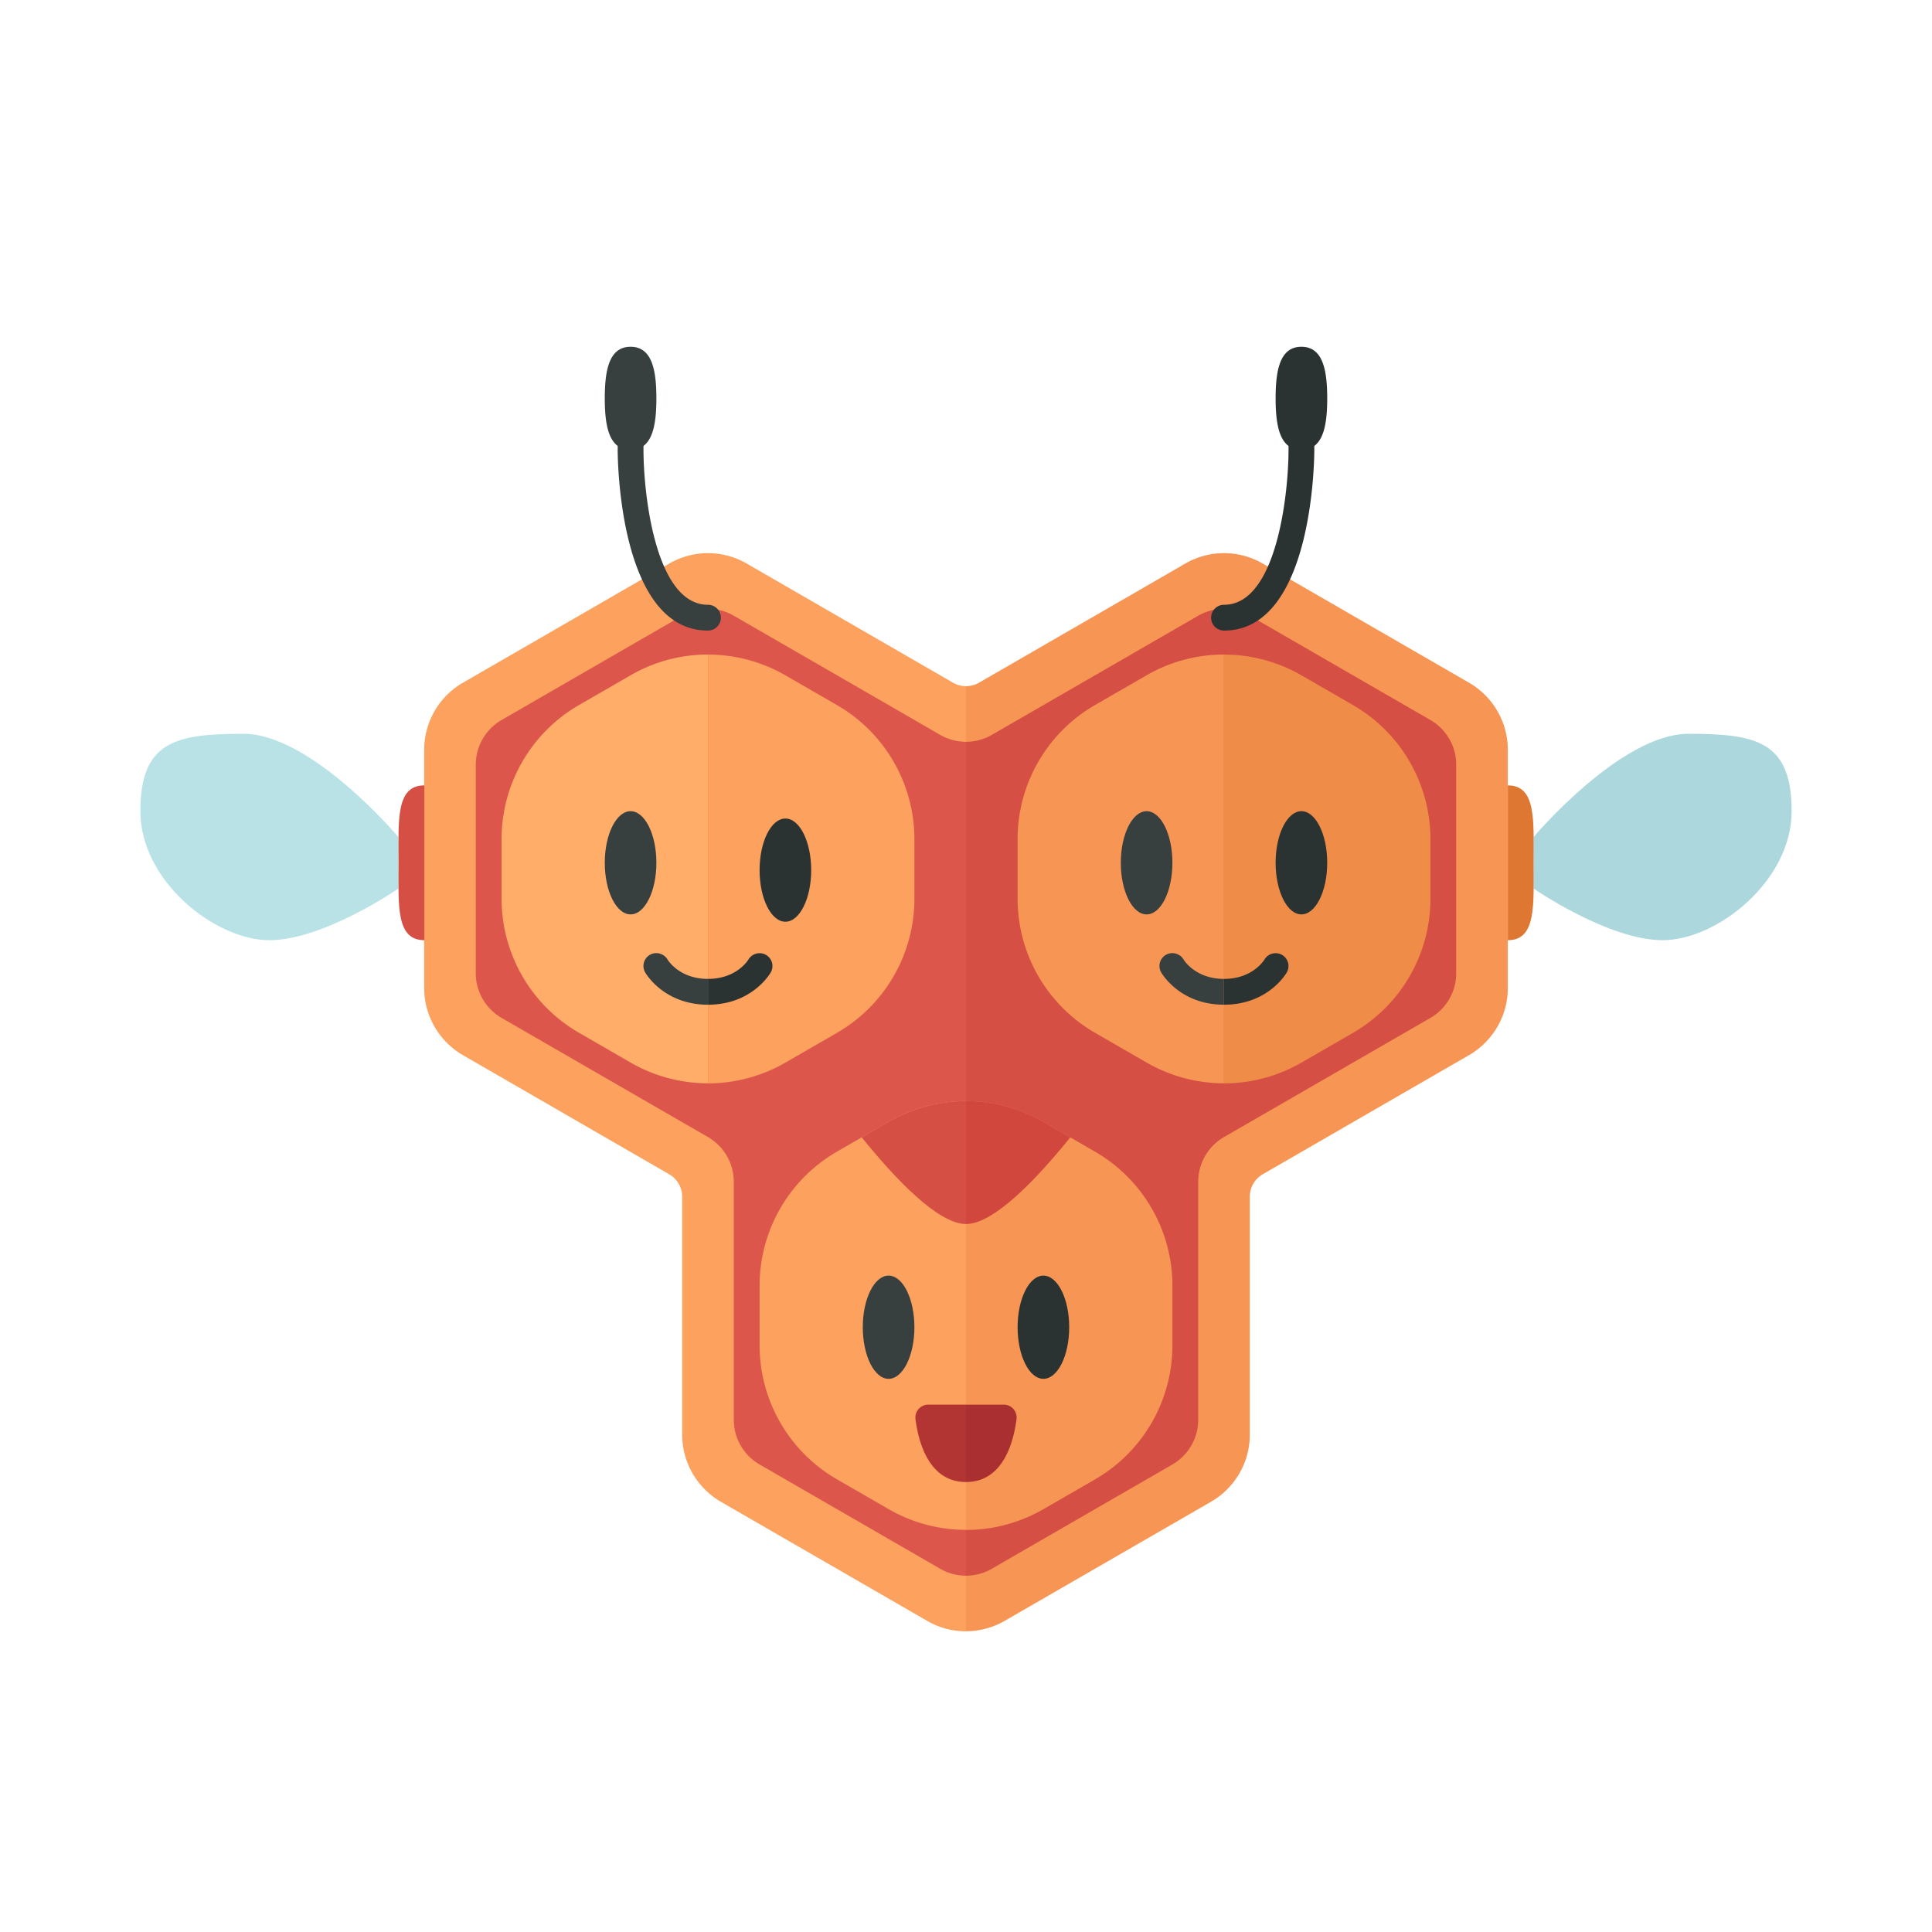 <svg xmlns="http://www.w3.org/2000/svg" width="100%" height="100%" viewBox="-2.72 -2.72 37.44 37.44"><path fill="#FCA15E" d="M16 10.577a.5.5 0 01-.25-.066l-4-2.31a1.497 1.497 0 00-1.5 0l-4 2.31c-.462.266-.75.764-.75 1.299v4.618c0 .534.288 1.032.75 1.299l4 2.31c.154.09.25.256.25.434v4.613c0 .534.288 1.032.75 1.299l4 2.309c.228.132.487.201.75.201V10.577z"/><path fill="#F79654" d="M16.75 28.69l4-2.309c.462-.267.75-.765.75-1.299V20.47c0-.178.096-.344.25-.434l4-2.31c.462-.267.75-.765.75-1.299V11.81c0-.534-.288-1.032-.75-1.299l-4-2.31a1.497 1.497 0 00-1.5 0l-4 2.31a.5.5 0 01-.25.066v18.314c.263.001.522-.069.75-.201z"/><path fill="#DD564C" d="M16 11.655c-.173 0-.345-.045-.5-.134l-4-2.309a.998.998 0 00-1 0L7 11.233c-.309.179-.5.509-.5.866v4.041c0 .357.191.687.5.866l4 2.309c.309.179.5.509.5.866v4.613c0 .357.191.687.5.866l3.5 2.021c.155.089.327.134.5.134v-16.16z"/><path fill="#D64F45" d="M16.5 27.681L20 25.66c.309-.179.5-.509.5-.866v-4.613c0-.357.191-.687.5-.866l4-2.309c.309-.179.5-.509.5-.866v-4.041c0-.357-.191-.687-.5-.866l-3.5-2.021a.998.998 0 00-1 0l-4 2.309a1.003 1.003 0 01-.5.134v16.16c.173 0 .345-.045.5-.134z"/><path fill="#FCA15E" d="M16 18.618c-.518 0-1.036.134-1.5.402l-1 .577a3 3 0 00-1.5 2.598v1.155a3 3 0 001.5 2.598l1 .577c.464.268.982.402 1.5.402v-8.309z"/><path fill="#F79654" d="M17.5 26.526l1-.577a3 3 0 001.5-2.598v-1.155a3 3 0 00-1.5-2.598l-1-.577a2.997 2.997 0 00-1.5-.402v8.31a3.009 3.009 0 001.5-.403z"/><ellipse cx="14.5" cy="23" fill="#373F3F" rx=".5" ry="1"/><ellipse cx="17.5" cy="23" fill="#2B3332" rx=".5" ry="1"/><path fill="#FFAD68" d="M11 9.964c-.518 0-1.036.134-1.5.402l-1 .577A3 3 0 007 13.541v1.155a3 3 0 001.5 2.598l1 .577c.464.268.982.402 1.5.402V9.964z"/><path fill="#FCA15E" d="M12.5 17.872l1-.577a3 3 0 001.5-2.598v-1.155a3 3 0 00-1.5-2.598l-1-.577a2.997 2.997 0 00-1.5-.402v8.31a3.009 3.009 0 001.5-.403z"/><ellipse cx="9.5" cy="14" fill="#373F3F" rx=".5" ry="1"/><ellipse cx="12.5" cy="14.142" fill="#2B3332" rx=".5" ry="1"/><path fill="#F79654" d="M21 9.964c-.518 0-1.036.134-1.5.402l-1 .577a3 3 0 00-1.5 2.598v1.155a3 3 0 001.5 2.598l1 .577c.464.268.982.402 1.5.402V9.964z"/><path fill="#EF8C48" d="M22.5 17.872l1-.577a3 3 0 001.5-2.598v-1.155a3 3 0 00-1.5-2.598l-1-.577a2.997 2.997 0 00-1.5-.402v8.31a3.009 3.009 0 001.5-.403z"/><ellipse cx="19.5" cy="14" fill="#373F3F" rx=".5" ry="1"/><ellipse cx="22.5" cy="14" fill="#2B3332" rx=".5" ry="1"/><path fill="#ACD7DD" d="M32 13c0 1.355-1.449 2.5-2.5 2.5s-2.5-1-2.5-1v-1s1.685-2 3-2 2 .145 2 1.5z"/><path fill="#B9E2E7" d="M0 13c0 1.355 1.449 2.5 2.5 2.5s2.5-1 2.5-1v-1s-1.685-2-3-2-2 .145-2 1.5z"/><path fill="#DD7731" d="M27 14c0 .828.052 1.5-.5 1.5v-3c.552 0 .5.672.5 1.5z"/><path fill="#D64F45" d="M5.003 14c0 .828-.052 1.5.5 1.5v-3c-.553 0-.5.672-.5 1.5z"/><path fill="#2B3332" d="M23 5c0-.552-.086-1-.5-1s-.5.448-.5 1c0 .416.049.771.25.922V6c0 .834-.226 3-1.25 3a.25.25 0 000 .5c1.73 0 1.75-3.357 1.75-3.5v-.078c.201-.151.25-.506.25-.922z"/><path fill="#373F3F" d="M11 9C9.976 9 9.75 6.834 9.75 6v-.078c.201-.151.25-.506.25-.922 0-.552-.086-1-.5-1S9 4.448 9 5c0 .416.049.771.25.922V6c0 .143.02 3.5 1.75 3.5a.25.25 0 000-.5zm0 7.25c-.547 0-.771-.354-.784-.376a.254.254 0 00-.34-.092.25.25 0 00-.094.341c.015.026.366.627 1.218.627v-.5z"/><path fill="#2B3332" d="M12.217 16.123a.249.249 0 00-.092-.338.252.252 0 00-.341.089c-.009.016-.232.376-.784.376v.5c.852 0 1.203-.601 1.217-.627z"/><path fill="#373F3F" d="M21 16.25c-.547 0-.771-.354-.784-.376a.254.254 0 00-.34-.092.25.25 0 00-.094.341c.015.026.366.627 1.217.627v-.5z"/><path fill="#2B3332" d="M22.217 16.123a.249.249 0 00-.092-.338.252.252 0 00-.341.089c-.009.016-.232.376-.784.376v.5c.852 0 1.203-.601 1.217-.627z"/><path fill="#D64F45" d="M16 18.618c-.518 0-1.036.134-1.5.402l-.521.301C14.63 20.126 15.46 21 16 21v-2.382z"/><path fill="#D1473D" d="M18.021 19.321l-.521-.301a2.997 2.997 0 00-1.5-.402V21c.54 0 1.37-.874 2.021-1.679z"/><path fill="#B33533" d="M16 24.5h-.73a.25.25 0 00-.249.281c.055.434.255 1.219.979 1.219v-1.5z"/><path fill="#A92F31" d="M16.73 24.5H16V26c.724 0 .924-.785.979-1.219a.25.25 0 00-.249-.281z"/></svg>